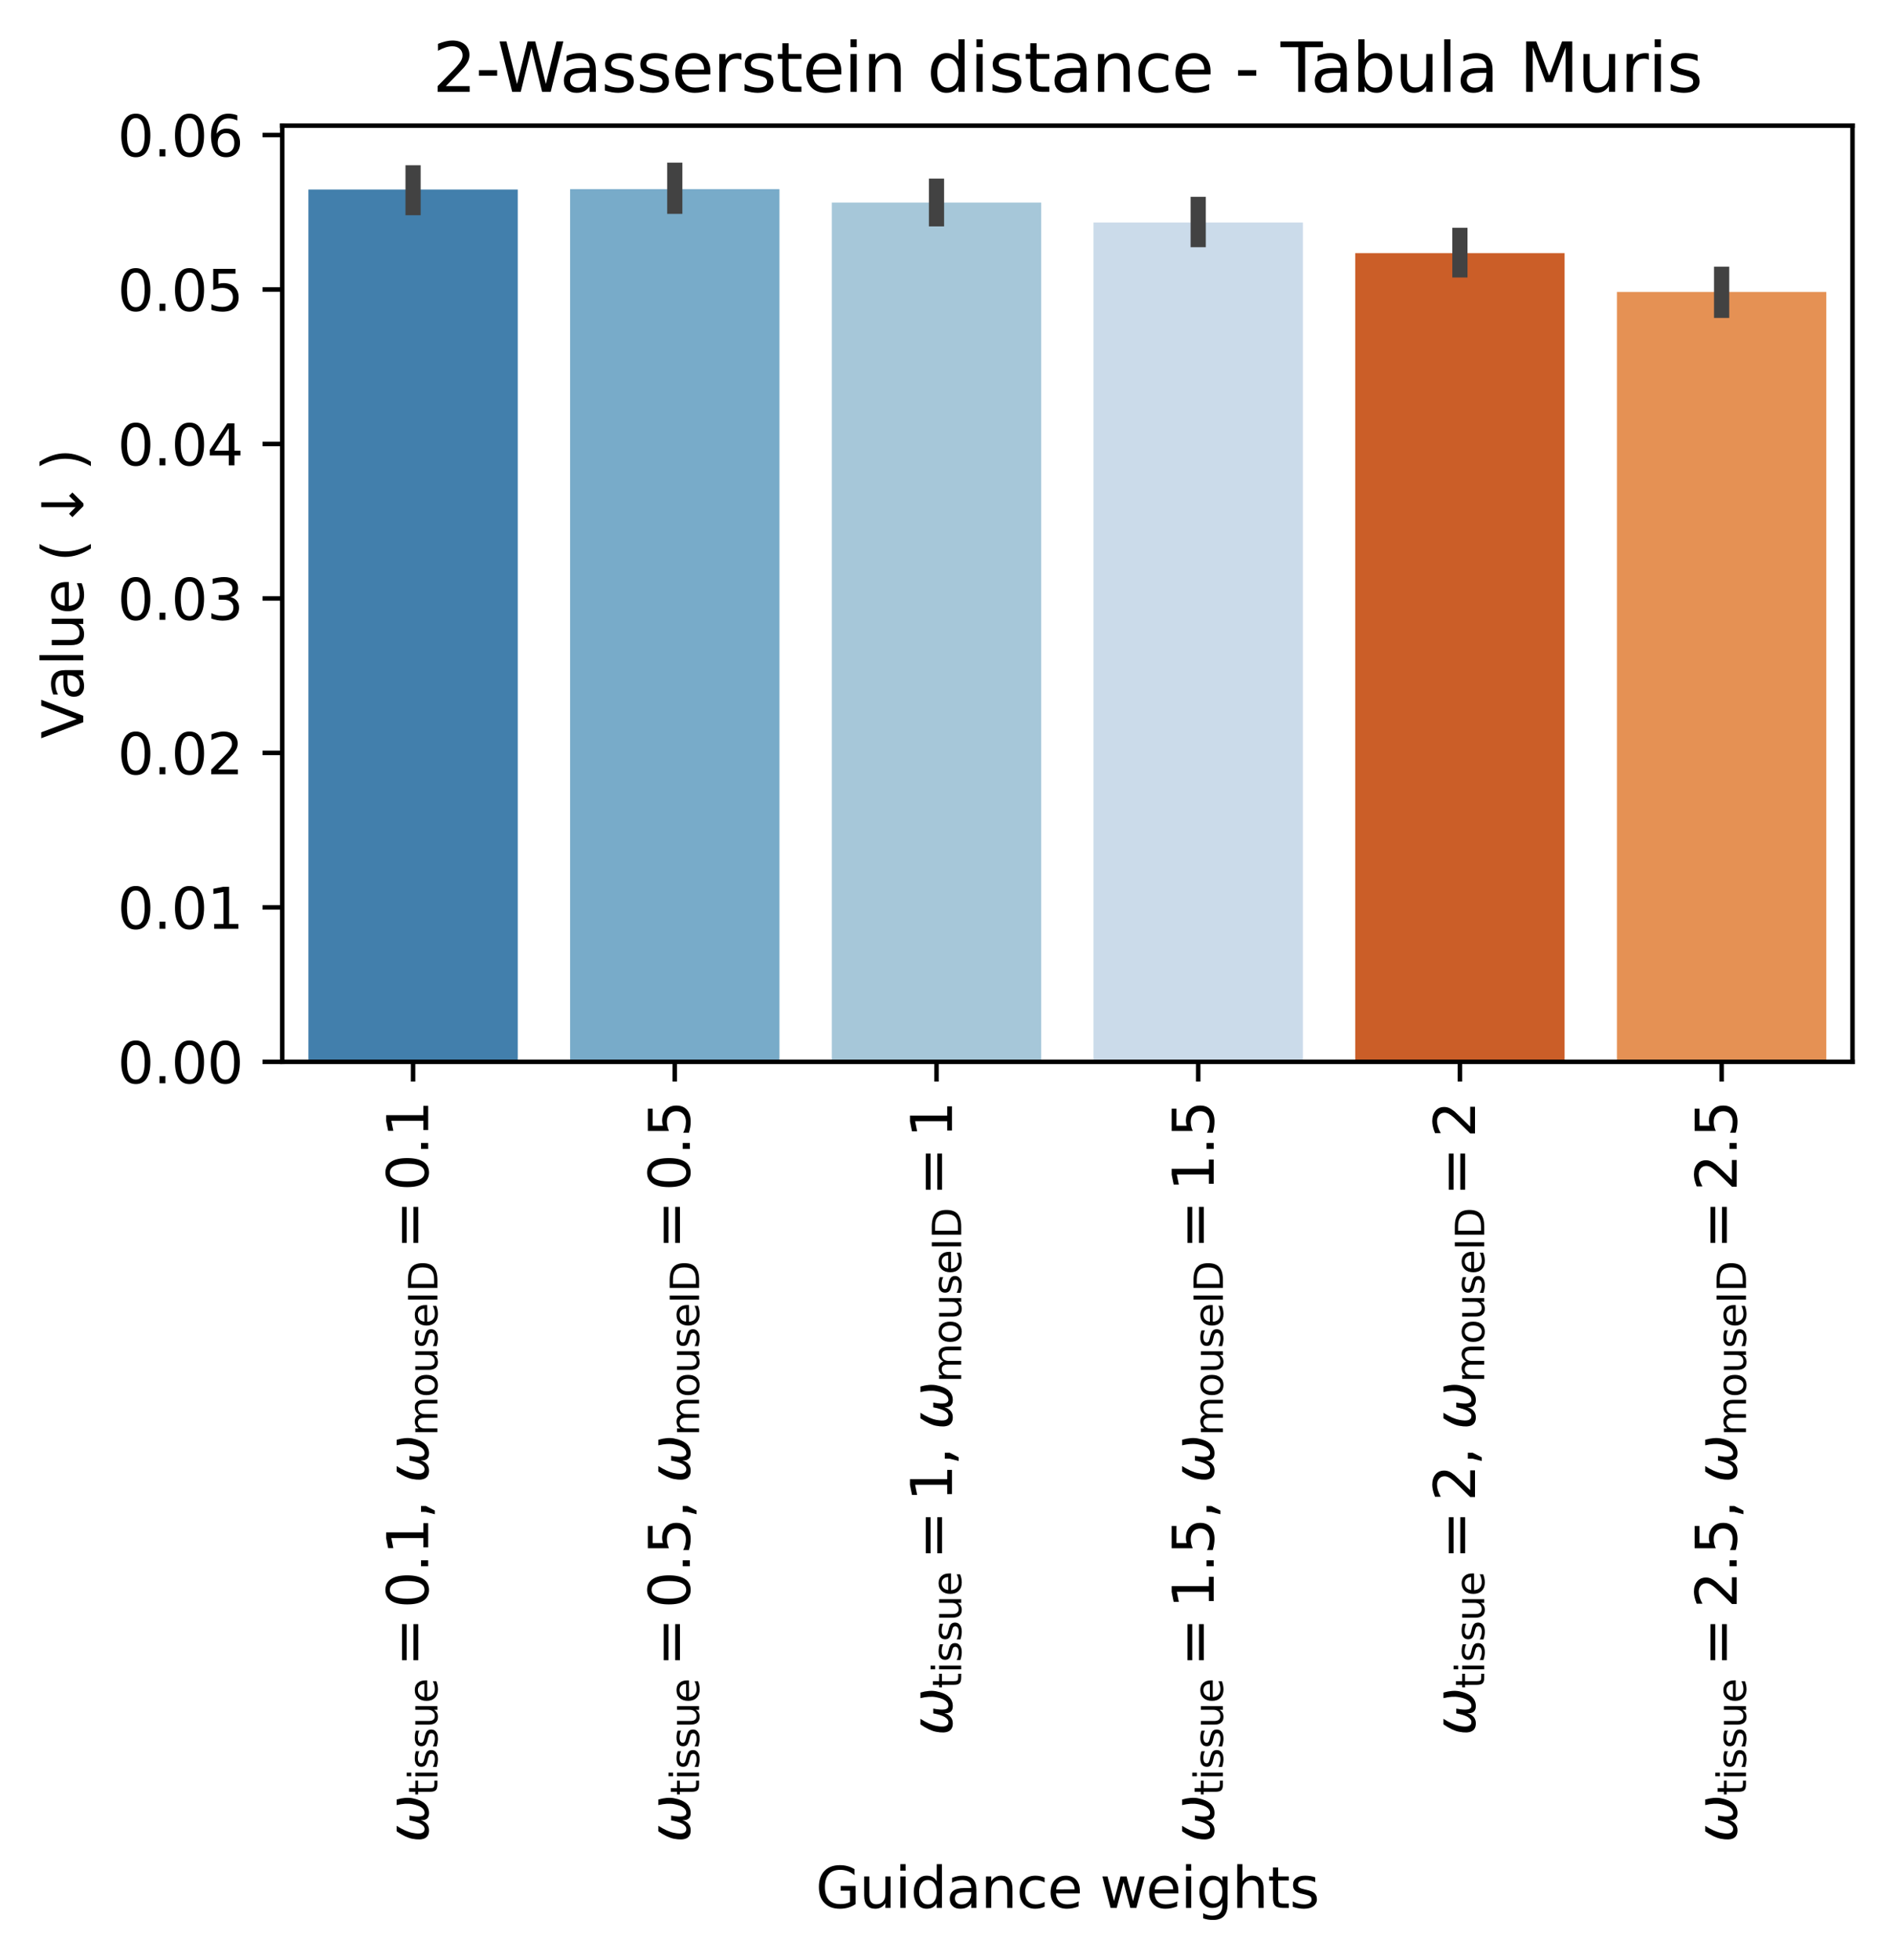 <?xml version="1.0" encoding="utf-8" standalone="no"?>
<!DOCTYPE svg PUBLIC "-//W3C//DTD SVG 1.1//EN"
  "http://www.w3.org/Graphics/SVG/1.1/DTD/svg11.dtd">
<svg xmlns:xlink="http://www.w3.org/1999/xlink" width="336.344pt" height="348.216pt" viewBox="0 0 336.344 348.216" xmlns="http://www.w3.org/2000/svg" version="1.1">
 <defs>
  <style type="text/css">*{stroke-linejoin: round; stroke-linecap: butt}</style>
 </defs>
 <g id="figure_1">
  <g id="patch_1">
   <path d="M 0 348.216 
L 336.344 348.216 
L 336.344 0 
L 0 0 
z
" style="fill: #ffffff"/>
  </g>
  <g id="axes_1">
   <g id="patch_2">
    <path d="M 50.144 188.638 
L 329.144 188.638 
L 329.144 22.318 
L 50.144 22.318 
z
" style="fill: #ffffff"/>
   </g>
   <g id="patch_3">
    <path d="M 54.794 188.638 
L 91.994 188.638 
L 91.994 33.67 
L 54.794 33.67 
z
" clip-path="url(#p5ad713e933)" style="fill: #427fac"/>
   </g>
   <g id="patch_4">
    <path d="M 101.294 188.638 
L 138.494 188.638 
L 138.494 33.603 
L 101.294 33.603 
z
" clip-path="url(#p5ad713e933)" style="fill: #78abc9"/>
   </g>
   <g id="patch_5">
    <path d="M 147.794 188.638 
L 184.994 188.638 
L 184.994 35.98 
L 147.794 35.98 
z
" clip-path="url(#p5ad713e933)" style="fill: #a6c7d9"/>
   </g>
   <g id="patch_6">
    <path d="M 194.294 188.638 
L 231.494 188.638 
L 231.494 39.53 
L 194.294 39.53 
z
" clip-path="url(#p5ad713e933)" style="fill: #cbdbea"/>
   </g>
   <g id="patch_7">
    <path d="M 240.794 188.638 
L 277.994 188.638 
L 277.994 44.975 
L 240.794 44.975 
z
" clip-path="url(#p5ad713e933)" style="fill: #cb5e28"/>
   </g>
   <g id="patch_8">
    <path d="M 287.294 188.638 
L 324.494 188.638 
L 324.494 51.86 
L 287.294 51.86 
z
" clip-path="url(#p5ad713e933)" style="fill: #e59154"/>
   </g>
   <g id="matplotlib.axis_1">
    <g id="xtick_1">
     <g id="line2d_1">
      <defs>
       <path id="m520c9f7193" d="M 0 0 
L 0 3.5 
" style="stroke: #000000; stroke-width: 0.8"/>
      </defs>
      <g>
       <use xlink:href="#m520c9f7193" x="73.394" y="188.638" style="stroke: #000000; stroke-width: 0.8"/>
      </g>
     </g>
     <g id="text_1">
      <!-- $\omega_{\mathrm{tissue}}=$0.1, $\omega_{\mathrm{mouse ID}}=$0.1 -->
      <g transform="translate(76.153 327.338) rotate(-90) scale(0.1 -0.1)">
       <defs>
        <path id="DejaVuSans-Oblique-3c9" d="M 1369 -91 
Q 72 -91 434 1766 
Q 575 2500 1256 3500 
L 1875 3500 
Q 1231 2500 1088 1750 
Q 819 397 1519 397 
Q 2166 397 2478 2078 
L 3009 2078 
Q 2669 388 3316 397 
Q 4013 403 4275 1750 
Q 4419 2500 4169 3500 
L 4788 3500 
Q 5075 2500 4934 1766 
Q 4578 -94 3278 -91 
Q 2428 -88 2503 844 
Q 2194 -91 1369 -91 
z
" transform="scale(0.016)"/>
        <path id="DejaVuSans-74" d="M 1172 4494 
L 1172 3500 
L 2356 3500 
L 2356 3053 
L 1172 3053 
L 1172 1153 
Q 1172 725 1289 603 
Q 1406 481 1766 481 
L 2356 481 
L 2356 0 
L 1766 0 
Q 1100 0 847 248 
Q 594 497 594 1153 
L 594 3053 
L 172 3053 
L 172 3500 
L 594 3500 
L 594 4494 
L 1172 4494 
z
" transform="scale(0.016)"/>
        <path id="DejaVuSans-69" d="M 603 3500 
L 1178 3500 
L 1178 0 
L 603 0 
L 603 3500 
z
M 603 4863 
L 1178 4863 
L 1178 4134 
L 603 4134 
L 603 4863 
z
" transform="scale(0.016)"/>
        <path id="DejaVuSans-73" d="M 2834 3397 
L 2834 2853 
Q 2591 2978 2328 3040 
Q 2066 3103 1784 3103 
Q 1356 3103 1142 2972 
Q 928 2841 928 2578 
Q 928 2378 1081 2264 
Q 1234 2150 1697 2047 
L 1894 2003 
Q 2506 1872 2764 1633 
Q 3022 1394 3022 966 
Q 3022 478 2636 193 
Q 2250 -91 1575 -91 
Q 1294 -91 989 -36 
Q 684 19 347 128 
L 347 722 
Q 666 556 975 473 
Q 1284 391 1588 391 
Q 1994 391 2212 530 
Q 2431 669 2431 922 
Q 2431 1156 2273 1281 
Q 2116 1406 1581 1522 
L 1381 1569 
Q 847 1681 609 1914 
Q 372 2147 372 2553 
Q 372 3047 722 3315 
Q 1072 3584 1716 3584 
Q 2034 3584 2315 3537 
Q 2597 3491 2834 3397 
z
" transform="scale(0.016)"/>
        <path id="DejaVuSans-75" d="M 544 1381 
L 544 3500 
L 1119 3500 
L 1119 1403 
Q 1119 906 1312 657 
Q 1506 409 1894 409 
Q 2359 409 2629 706 
Q 2900 1003 2900 1516 
L 2900 3500 
L 3475 3500 
L 3475 0 
L 2900 0 
L 2900 538 
Q 2691 219 2414 64 
Q 2138 -91 1772 -91 
Q 1169 -91 856 284 
Q 544 659 544 1381 
z
M 1991 3584 
L 1991 3584 
z
" transform="scale(0.016)"/>
        <path id="DejaVuSans-65" d="M 3597 1894 
L 3597 1613 
L 953 1613 
Q 991 1019 1311 708 
Q 1631 397 2203 397 
Q 2534 397 2845 478 
Q 3156 559 3463 722 
L 3463 178 
Q 3153 47 2828 -22 
Q 2503 -91 2169 -91 
Q 1331 -91 842 396 
Q 353 884 353 1716 
Q 353 2575 817 3079 
Q 1281 3584 2069 3584 
Q 2775 3584 3186 3129 
Q 3597 2675 3597 1894 
z
M 3022 2063 
Q 3016 2534 2758 2815 
Q 2500 3097 2075 3097 
Q 1594 3097 1305 2825 
Q 1016 2553 972 2059 
L 3022 2063 
z
" transform="scale(0.016)"/>
        <path id="DejaVuSans-3d" d="M 678 2906 
L 4684 2906 
L 4684 2381 
L 678 2381 
L 678 2906 
z
M 678 1631 
L 4684 1631 
L 4684 1100 
L 678 1100 
L 678 1631 
z
" transform="scale(0.016)"/>
        <path id="DejaVuSans-30" d="M 2034 4250 
Q 1547 4250 1301 3770 
Q 1056 3291 1056 2328 
Q 1056 1369 1301 889 
Q 1547 409 2034 409 
Q 2525 409 2770 889 
Q 3016 1369 3016 2328 
Q 3016 3291 2770 3770 
Q 2525 4250 2034 4250 
z
M 2034 4750 
Q 2819 4750 3233 4129 
Q 3647 3509 3647 2328 
Q 3647 1150 3233 529 
Q 2819 -91 2034 -91 
Q 1250 -91 836 529 
Q 422 1150 422 2328 
Q 422 3509 836 4129 
Q 1250 4750 2034 4750 
z
" transform="scale(0.016)"/>
        <path id="DejaVuSans-2e" d="M 684 794 
L 1344 794 
L 1344 0 
L 684 0 
L 684 794 
z
" transform="scale(0.016)"/>
        <path id="DejaVuSans-31" d="M 794 531 
L 1825 531 
L 1825 4091 
L 703 3866 
L 703 4441 
L 1819 4666 
L 2450 4666 
L 2450 531 
L 3481 531 
L 3481 0 
L 794 0 
L 794 531 
z
" transform="scale(0.016)"/>
        <path id="DejaVuSans-2c" d="M 750 794 
L 1409 794 
L 1409 256 
L 897 -744 
L 494 -744 
L 750 256 
L 750 794 
z
" transform="scale(0.016)"/>
        <path id="DejaVuSans-20" transform="scale(0.016)"/>
        <path id="DejaVuSans-6d" d="M 3328 2828 
Q 3544 3216 3844 3400 
Q 4144 3584 4550 3584 
Q 5097 3584 5394 3201 
Q 5691 2819 5691 2113 
L 5691 0 
L 5113 0 
L 5113 2094 
Q 5113 2597 4934 2840 
Q 4756 3084 4391 3084 
Q 3944 3084 3684 2787 
Q 3425 2491 3425 1978 
L 3425 0 
L 2847 0 
L 2847 2094 
Q 2847 2600 2669 2842 
Q 2491 3084 2119 3084 
Q 1678 3084 1418 2786 
Q 1159 2488 1159 1978 
L 1159 0 
L 581 0 
L 581 3500 
L 1159 3500 
L 1159 2956 
Q 1356 3278 1631 3431 
Q 1906 3584 2284 3584 
Q 2666 3584 2933 3390 
Q 3200 3197 3328 2828 
z
" transform="scale(0.016)"/>
        <path id="DejaVuSans-6f" d="M 1959 3097 
Q 1497 3097 1228 2736 
Q 959 2375 959 1747 
Q 959 1119 1226 758 
Q 1494 397 1959 397 
Q 2419 397 2687 759 
Q 2956 1122 2956 1747 
Q 2956 2369 2687 2733 
Q 2419 3097 1959 3097 
z
M 1959 3584 
Q 2709 3584 3137 3096 
Q 3566 2609 3566 1747 
Q 3566 888 3137 398 
Q 2709 -91 1959 -91 
Q 1206 -91 779 398 
Q 353 888 353 1747 
Q 353 2609 779 3096 
Q 1206 3584 1959 3584 
z
" transform="scale(0.016)"/>
        <path id="DejaVuSans-49" d="M 628 4666 
L 1259 4666 
L 1259 0 
L 628 0 
L 628 4666 
z
" transform="scale(0.016)"/>
        <path id="DejaVuSans-44" d="M 1259 4147 
L 1259 519 
L 2022 519 
Q 2988 519 3436 956 
Q 3884 1394 3884 2338 
Q 3884 3275 3436 3711 
Q 2988 4147 2022 4147 
L 1259 4147 
z
M 628 4666 
L 1925 4666 
Q 3281 4666 3915 4102 
Q 4550 3538 4550 2338 
Q 4550 1131 3912 565 
Q 3275 0 1925 0 
L 628 0 
L 628 4666 
z
" transform="scale(0.016)"/>
       </defs>
       <use xlink:href="#DejaVuSans-Oblique-3c9" transform="translate(0 0.781)"/>
       <use xlink:href="#DejaVuSans-74" transform="translate(83.74 -15.625) scale(0.7)"/>
       <use xlink:href="#DejaVuSans-69" transform="translate(111.187 -15.625) scale(0.7)"/>
       <use xlink:href="#DejaVuSans-73" transform="translate(130.635 -15.625) scale(0.7)"/>
       <use xlink:href="#DejaVuSans-73" transform="translate(167.104 -15.625) scale(0.7)"/>
       <use xlink:href="#DejaVuSans-75" transform="translate(203.574 -15.625) scale(0.7)"/>
       <use xlink:href="#DejaVuSans-65" transform="translate(247.939 -15.625) scale(0.7)"/>
       <use xlink:href="#DejaVuSans-3d" transform="translate(313.223 0.781)"/>
       <use xlink:href="#DejaVuSans-30" transform="translate(416.494 0.781)"/>
       <use xlink:href="#DejaVuSans-2e" transform="translate(480.117 0.781)"/>
       <use xlink:href="#DejaVuSans-31" transform="translate(511.904 0.781)"/>
       <use xlink:href="#DejaVuSans-2c" transform="translate(575.527 0.781)"/>
       <use xlink:href="#DejaVuSans-20" transform="translate(607.314 0.781)"/>
       <use xlink:href="#DejaVuSans-Oblique-3c9" transform="translate(639.102 0.781)"/>
       <use xlink:href="#DejaVuSans-6d" transform="translate(722.842 -15.625) scale(0.7)"/>
       <use xlink:href="#DejaVuSans-6f" transform="translate(791.03 -15.625) scale(0.7)"/>
       <use xlink:href="#DejaVuSans-75" transform="translate(833.857 -15.625) scale(0.7)"/>
       <use xlink:href="#DejaVuSans-73" transform="translate(878.223 -15.625) scale(0.7)"/>
       <use xlink:href="#DejaVuSans-65" transform="translate(914.692 -15.625) scale(0.7)"/>
       <use xlink:href="#DejaVuSans-49" transform="translate(957.759 -15.625) scale(0.7)"/>
       <use xlink:href="#DejaVuSans-44" transform="translate(978.403 -15.625) scale(0.7)"/>
       <use xlink:href="#DejaVuSans-3d" transform="translate(1054.521 0.781)"/>
       <use xlink:href="#DejaVuSans-30" transform="translate(1157.793 0.781)"/>
       <use xlink:href="#DejaVuSans-2e" transform="translate(1221.416 0.781)"/>
       <use xlink:href="#DejaVuSans-31" transform="translate(1253.203 0.781)"/>
      </g>
     </g>
    </g>
    <g id="xtick_2">
     <g id="line2d_2">
      <g>
       <use xlink:href="#m520c9f7193" x="119.894" y="188.638" style="stroke: #000000; stroke-width: 0.8"/>
      </g>
     </g>
     <g id="text_2">
      <!-- $\omega_{\mathrm{tissue}}=$0.5, $\omega_{\mathrm{mouse ID}}=$0.5 -->
      <g transform="translate(122.653 327.338) rotate(-90) scale(0.1 -0.1)">
       <defs>
        <path id="DejaVuSans-35" d="M 691 4666 
L 3169 4666 
L 3169 4134 
L 1269 4134 
L 1269 2991 
Q 1406 3038 1543 3061 
Q 1681 3084 1819 3084 
Q 2600 3084 3056 2656 
Q 3513 2228 3513 1497 
Q 3513 744 3044 326 
Q 2575 -91 1722 -91 
Q 1428 -91 1123 -41 
Q 819 9 494 109 
L 494 744 
Q 775 591 1075 516 
Q 1375 441 1709 441 
Q 2250 441 2565 725 
Q 2881 1009 2881 1497 
Q 2881 1984 2565 2268 
Q 2250 2553 1709 2553 
Q 1456 2553 1204 2497 
Q 953 2441 691 2322 
L 691 4666 
z
" transform="scale(0.016)"/>
       </defs>
       <use xlink:href="#DejaVuSans-Oblique-3c9" transform="translate(0 0.781)"/>
       <use xlink:href="#DejaVuSans-74" transform="translate(83.74 -15.625) scale(0.7)"/>
       <use xlink:href="#DejaVuSans-69" transform="translate(111.187 -15.625) scale(0.7)"/>
       <use xlink:href="#DejaVuSans-73" transform="translate(130.635 -15.625) scale(0.7)"/>
       <use xlink:href="#DejaVuSans-73" transform="translate(167.104 -15.625) scale(0.7)"/>
       <use xlink:href="#DejaVuSans-75" transform="translate(203.574 -15.625) scale(0.7)"/>
       <use xlink:href="#DejaVuSans-65" transform="translate(247.939 -15.625) scale(0.7)"/>
       <use xlink:href="#DejaVuSans-3d" transform="translate(313.223 0.781)"/>
       <use xlink:href="#DejaVuSans-30" transform="translate(416.494 0.781)"/>
       <use xlink:href="#DejaVuSans-2e" transform="translate(480.117 0.781)"/>
       <use xlink:href="#DejaVuSans-35" transform="translate(511.904 0.781)"/>
       <use xlink:href="#DejaVuSans-2c" transform="translate(575.527 0.781)"/>
       <use xlink:href="#DejaVuSans-20" transform="translate(607.314 0.781)"/>
       <use xlink:href="#DejaVuSans-Oblique-3c9" transform="translate(639.102 0.781)"/>
       <use xlink:href="#DejaVuSans-6d" transform="translate(722.842 -15.625) scale(0.7)"/>
       <use xlink:href="#DejaVuSans-6f" transform="translate(791.03 -15.625) scale(0.7)"/>
       <use xlink:href="#DejaVuSans-75" transform="translate(833.857 -15.625) scale(0.7)"/>
       <use xlink:href="#DejaVuSans-73" transform="translate(878.223 -15.625) scale(0.7)"/>
       <use xlink:href="#DejaVuSans-65" transform="translate(914.692 -15.625) scale(0.7)"/>
       <use xlink:href="#DejaVuSans-49" transform="translate(957.759 -15.625) scale(0.7)"/>
       <use xlink:href="#DejaVuSans-44" transform="translate(978.403 -15.625) scale(0.7)"/>
       <use xlink:href="#DejaVuSans-3d" transform="translate(1054.521 0.781)"/>
       <use xlink:href="#DejaVuSans-30" transform="translate(1157.793 0.781)"/>
       <use xlink:href="#DejaVuSans-2e" transform="translate(1221.416 0.781)"/>
       <use xlink:href="#DejaVuSans-35" transform="translate(1253.203 0.781)"/>
      </g>
     </g>
    </g>
    <g id="xtick_3">
     <g id="line2d_3">
      <g>
       <use xlink:href="#m520c9f7193" x="166.394" y="188.638" style="stroke: #000000; stroke-width: 0.8"/>
      </g>
     </g>
     <g id="text_3">
      <!-- $\omega_{\mathrm{tissue}}=$1, $\omega_{\mathrm{mouse ID}}=$1 -->
      <g transform="translate(169.153 308.338) rotate(-90) scale(0.1 -0.1)">
       <use xlink:href="#DejaVuSans-Oblique-3c9" transform="translate(0 0.094)"/>
       <use xlink:href="#DejaVuSans-74" transform="translate(83.74 -16.312) scale(0.7)"/>
       <use xlink:href="#DejaVuSans-69" transform="translate(111.187 -16.312) scale(0.7)"/>
       <use xlink:href="#DejaVuSans-73" transform="translate(130.635 -16.312) scale(0.7)"/>
       <use xlink:href="#DejaVuSans-73" transform="translate(167.104 -16.312) scale(0.7)"/>
       <use xlink:href="#DejaVuSans-75" transform="translate(203.574 -16.312) scale(0.7)"/>
       <use xlink:href="#DejaVuSans-65" transform="translate(247.939 -16.312) scale(0.7)"/>
       <use xlink:href="#DejaVuSans-3d" transform="translate(313.223 0.094)"/>
       <use xlink:href="#DejaVuSans-31" transform="translate(416.494 0.094)"/>
       <use xlink:href="#DejaVuSans-2c" transform="translate(480.117 0.094)"/>
       <use xlink:href="#DejaVuSans-20" transform="translate(511.904 0.094)"/>
       <use xlink:href="#DejaVuSans-Oblique-3c9" transform="translate(543.691 0.094)"/>
       <use xlink:href="#DejaVuSans-6d" transform="translate(627.432 -16.312) scale(0.7)"/>
       <use xlink:href="#DejaVuSans-6f" transform="translate(695.62 -16.312) scale(0.7)"/>
       <use xlink:href="#DejaVuSans-75" transform="translate(738.447 -16.312) scale(0.7)"/>
       <use xlink:href="#DejaVuSans-73" transform="translate(782.812 -16.312) scale(0.7)"/>
       <use xlink:href="#DejaVuSans-65" transform="translate(819.282 -16.312) scale(0.7)"/>
       <use xlink:href="#DejaVuSans-49" transform="translate(862.349 -16.312) scale(0.7)"/>
       <use xlink:href="#DejaVuSans-44" transform="translate(882.993 -16.312) scale(0.7)"/>
       <use xlink:href="#DejaVuSans-3d" transform="translate(959.111 0.094)"/>
       <use xlink:href="#DejaVuSans-31" transform="translate(1062.383 0.094)"/>
      </g>
     </g>
    </g>
    <g id="xtick_4">
     <g id="line2d_4">
      <g>
       <use xlink:href="#m520c9f7193" x="212.894" y="188.638" style="stroke: #000000; stroke-width: 0.8"/>
      </g>
     </g>
     <g id="text_4">
      <!-- $\omega_{\mathrm{tissue}}=$1.5, $\omega_{\mathrm{mouse ID}}=$1.5 -->
      <g transform="translate(215.653 327.338) rotate(-90) scale(0.1 -0.1)">
       <use xlink:href="#DejaVuSans-Oblique-3c9" transform="translate(0 0.094)"/>
       <use xlink:href="#DejaVuSans-74" transform="translate(83.74 -16.312) scale(0.7)"/>
       <use xlink:href="#DejaVuSans-69" transform="translate(111.187 -16.312) scale(0.7)"/>
       <use xlink:href="#DejaVuSans-73" transform="translate(130.635 -16.312) scale(0.7)"/>
       <use xlink:href="#DejaVuSans-73" transform="translate(167.104 -16.312) scale(0.7)"/>
       <use xlink:href="#DejaVuSans-75" transform="translate(203.574 -16.312) scale(0.7)"/>
       <use xlink:href="#DejaVuSans-65" transform="translate(247.939 -16.312) scale(0.7)"/>
       <use xlink:href="#DejaVuSans-3d" transform="translate(313.223 0.094)"/>
       <use xlink:href="#DejaVuSans-31" transform="translate(416.494 0.094)"/>
       <use xlink:href="#DejaVuSans-2e" transform="translate(480.117 0.094)"/>
       <use xlink:href="#DejaVuSans-35" transform="translate(511.904 0.094)"/>
       <use xlink:href="#DejaVuSans-2c" transform="translate(575.527 0.094)"/>
       <use xlink:href="#DejaVuSans-20" transform="translate(607.314 0.094)"/>
       <use xlink:href="#DejaVuSans-Oblique-3c9" transform="translate(639.102 0.094)"/>
       <use xlink:href="#DejaVuSans-6d" transform="translate(722.842 -16.312) scale(0.7)"/>
       <use xlink:href="#DejaVuSans-6f" transform="translate(791.03 -16.312) scale(0.7)"/>
       <use xlink:href="#DejaVuSans-75" transform="translate(833.857 -16.312) scale(0.7)"/>
       <use xlink:href="#DejaVuSans-73" transform="translate(878.223 -16.312) scale(0.7)"/>
       <use xlink:href="#DejaVuSans-65" transform="translate(914.692 -16.312) scale(0.7)"/>
       <use xlink:href="#DejaVuSans-49" transform="translate(957.759 -16.312) scale(0.7)"/>
       <use xlink:href="#DejaVuSans-44" transform="translate(978.403 -16.312) scale(0.7)"/>
       <use xlink:href="#DejaVuSans-3d" transform="translate(1054.521 0.094)"/>
       <use xlink:href="#DejaVuSans-31" transform="translate(1157.793 0.094)"/>
       <use xlink:href="#DejaVuSans-2e" transform="translate(1221.416 0.094)"/>
       <use xlink:href="#DejaVuSans-35" transform="translate(1253.203 0.094)"/>
      </g>
     </g>
    </g>
    <g id="xtick_5">
     <g id="line2d_5">
      <g>
       <use xlink:href="#m520c9f7193" x="259.394" y="188.638" style="stroke: #000000; stroke-width: 0.8"/>
      </g>
     </g>
     <g id="text_5">
      <!-- $\omega_{\mathrm{tissue}}=$2, $\omega_{\mathrm{mouse ID}}=$2 -->
      <g transform="translate(262.153 308.338) rotate(-90) scale(0.1 -0.1)">
       <defs>
        <path id="DejaVuSans-32" d="M 1228 531 
L 3431 531 
L 3431 0 
L 469 0 
L 469 531 
Q 828 903 1448 1529 
Q 2069 2156 2228 2338 
Q 2531 2678 2651 2914 
Q 2772 3150 2772 3378 
Q 2772 3750 2511 3984 
Q 2250 4219 1831 4219 
Q 1534 4219 1204 4116 
Q 875 4013 500 3803 
L 500 4441 
Q 881 4594 1212 4672 
Q 1544 4750 1819 4750 
Q 2544 4750 2975 4387 
Q 3406 4025 3406 3419 
Q 3406 3131 3298 2873 
Q 3191 2616 2906 2266 
Q 2828 2175 2409 1742 
Q 1991 1309 1228 531 
z
" transform="scale(0.016)"/>
       </defs>
       <use xlink:href="#DejaVuSans-Oblique-3c9" transform="translate(0 0.781)"/>
       <use xlink:href="#DejaVuSans-74" transform="translate(83.74 -15.625) scale(0.7)"/>
       <use xlink:href="#DejaVuSans-69" transform="translate(111.187 -15.625) scale(0.7)"/>
       <use xlink:href="#DejaVuSans-73" transform="translate(130.635 -15.625) scale(0.7)"/>
       <use xlink:href="#DejaVuSans-73" transform="translate(167.104 -15.625) scale(0.7)"/>
       <use xlink:href="#DejaVuSans-75" transform="translate(203.574 -15.625) scale(0.7)"/>
       <use xlink:href="#DejaVuSans-65" transform="translate(247.939 -15.625) scale(0.7)"/>
       <use xlink:href="#DejaVuSans-3d" transform="translate(313.223 0.781)"/>
       <use xlink:href="#DejaVuSans-32" transform="translate(416.494 0.781)"/>
       <use xlink:href="#DejaVuSans-2c" transform="translate(480.117 0.781)"/>
       <use xlink:href="#DejaVuSans-20" transform="translate(511.904 0.781)"/>
       <use xlink:href="#DejaVuSans-Oblique-3c9" transform="translate(543.691 0.781)"/>
       <use xlink:href="#DejaVuSans-6d" transform="translate(627.432 -15.625) scale(0.7)"/>
       <use xlink:href="#DejaVuSans-6f" transform="translate(695.62 -15.625) scale(0.7)"/>
       <use xlink:href="#DejaVuSans-75" transform="translate(738.447 -15.625) scale(0.7)"/>
       <use xlink:href="#DejaVuSans-73" transform="translate(782.812 -15.625) scale(0.7)"/>
       <use xlink:href="#DejaVuSans-65" transform="translate(819.282 -15.625) scale(0.7)"/>
       <use xlink:href="#DejaVuSans-49" transform="translate(862.349 -15.625) scale(0.7)"/>
       <use xlink:href="#DejaVuSans-44" transform="translate(882.993 -15.625) scale(0.7)"/>
       <use xlink:href="#DejaVuSans-3d" transform="translate(959.111 0.781)"/>
       <use xlink:href="#DejaVuSans-32" transform="translate(1062.383 0.781)"/>
      </g>
     </g>
    </g>
    <g id="xtick_6">
     <g id="line2d_6">
      <g>
       <use xlink:href="#m520c9f7193" x="305.894" y="188.638" style="stroke: #000000; stroke-width: 0.8"/>
      </g>
     </g>
     <g id="text_6">
      <!-- $\omega_{\mathrm{tissue}}=$2.5, $\omega_{\mathrm{mouse ID}}=$2.5 -->
      <g transform="translate(308.653 327.338) rotate(-90) scale(0.1 -0.1)">
       <use xlink:href="#DejaVuSans-Oblique-3c9" transform="translate(0 0.781)"/>
       <use xlink:href="#DejaVuSans-74" transform="translate(83.74 -15.625) scale(0.7)"/>
       <use xlink:href="#DejaVuSans-69" transform="translate(111.187 -15.625) scale(0.7)"/>
       <use xlink:href="#DejaVuSans-73" transform="translate(130.635 -15.625) scale(0.7)"/>
       <use xlink:href="#DejaVuSans-73" transform="translate(167.104 -15.625) scale(0.7)"/>
       <use xlink:href="#DejaVuSans-75" transform="translate(203.574 -15.625) scale(0.7)"/>
       <use xlink:href="#DejaVuSans-65" transform="translate(247.939 -15.625) scale(0.7)"/>
       <use xlink:href="#DejaVuSans-3d" transform="translate(313.223 0.781)"/>
       <use xlink:href="#DejaVuSans-32" transform="translate(416.494 0.781)"/>
       <use xlink:href="#DejaVuSans-2e" transform="translate(480.117 0.781)"/>
       <use xlink:href="#DejaVuSans-35" transform="translate(511.904 0.781)"/>
       <use xlink:href="#DejaVuSans-2c" transform="translate(575.527 0.781)"/>
       <use xlink:href="#DejaVuSans-20" transform="translate(607.314 0.781)"/>
       <use xlink:href="#DejaVuSans-Oblique-3c9" transform="translate(639.102 0.781)"/>
       <use xlink:href="#DejaVuSans-6d" transform="translate(722.842 -15.625) scale(0.7)"/>
       <use xlink:href="#DejaVuSans-6f" transform="translate(791.03 -15.625) scale(0.7)"/>
       <use xlink:href="#DejaVuSans-75" transform="translate(833.857 -15.625) scale(0.7)"/>
       <use xlink:href="#DejaVuSans-73" transform="translate(878.223 -15.625) scale(0.7)"/>
       <use xlink:href="#DejaVuSans-65" transform="translate(914.692 -15.625) scale(0.7)"/>
       <use xlink:href="#DejaVuSans-49" transform="translate(957.759 -15.625) scale(0.7)"/>
       <use xlink:href="#DejaVuSans-44" transform="translate(978.403 -15.625) scale(0.7)"/>
       <use xlink:href="#DejaVuSans-3d" transform="translate(1054.521 0.781)"/>
       <use xlink:href="#DejaVuSans-32" transform="translate(1157.793 0.781)"/>
       <use xlink:href="#DejaVuSans-2e" transform="translate(1221.416 0.781)"/>
       <use xlink:href="#DejaVuSans-35" transform="translate(1253.203 0.781)"/>
      </g>
     </g>
    </g>
    <g id="text_7">
     <!-- Guidance weights -->
     <g transform="translate(144.927 338.937) scale(0.1 -0.1)">
      <defs>
       <path id="DejaVuSans-47" d="M 3809 666 
L 3809 1919 
L 2778 1919 
L 2778 2438 
L 4434 2438 
L 4434 434 
Q 4069 175 3628 42 
Q 3188 -91 2688 -91 
Q 1594 -91 976 548 
Q 359 1188 359 2328 
Q 359 3472 976 4111 
Q 1594 4750 2688 4750 
Q 3144 4750 3555 4637 
Q 3966 4525 4313 4306 
L 4313 3634 
Q 3963 3931 3569 4081 
Q 3175 4231 2741 4231 
Q 1884 4231 1454 3753 
Q 1025 3275 1025 2328 
Q 1025 1384 1454 906 
Q 1884 428 2741 428 
Q 3075 428 3337 486 
Q 3600 544 3809 666 
z
" transform="scale(0.016)"/>
       <path id="DejaVuSans-64" d="M 2906 2969 
L 2906 4863 
L 3481 4863 
L 3481 0 
L 2906 0 
L 2906 525 
Q 2725 213 2448 61 
Q 2172 -91 1784 -91 
Q 1150 -91 751 415 
Q 353 922 353 1747 
Q 353 2572 751 3078 
Q 1150 3584 1784 3584 
Q 2172 3584 2448 3432 
Q 2725 3281 2906 2969 
z
M 947 1747 
Q 947 1113 1208 752 
Q 1469 391 1925 391 
Q 2381 391 2643 752 
Q 2906 1113 2906 1747 
Q 2906 2381 2643 2742 
Q 2381 3103 1925 3103 
Q 1469 3103 1208 2742 
Q 947 2381 947 1747 
z
" transform="scale(0.016)"/>
       <path id="DejaVuSans-61" d="M 2194 1759 
Q 1497 1759 1228 1600 
Q 959 1441 959 1056 
Q 959 750 1161 570 
Q 1363 391 1709 391 
Q 2188 391 2477 730 
Q 2766 1069 2766 1631 
L 2766 1759 
L 2194 1759 
z
M 3341 1997 
L 3341 0 
L 2766 0 
L 2766 531 
Q 2569 213 2275 61 
Q 1981 -91 1556 -91 
Q 1019 -91 701 211 
Q 384 513 384 1019 
Q 384 1609 779 1909 
Q 1175 2209 1959 2209 
L 2766 2209 
L 2766 2266 
Q 2766 2663 2505 2880 
Q 2244 3097 1772 3097 
Q 1472 3097 1187 3025 
Q 903 2953 641 2809 
L 641 3341 
Q 956 3463 1253 3523 
Q 1550 3584 1831 3584 
Q 2591 3584 2966 3190 
Q 3341 2797 3341 1997 
z
" transform="scale(0.016)"/>
       <path id="DejaVuSans-6e" d="M 3513 2113 
L 3513 0 
L 2938 0 
L 2938 2094 
Q 2938 2591 2744 2837 
Q 2550 3084 2163 3084 
Q 1697 3084 1428 2787 
Q 1159 2491 1159 1978 
L 1159 0 
L 581 0 
L 581 3500 
L 1159 3500 
L 1159 2956 
Q 1366 3272 1645 3428 
Q 1925 3584 2291 3584 
Q 2894 3584 3203 3211 
Q 3513 2838 3513 2113 
z
" transform="scale(0.016)"/>
       <path id="DejaVuSans-63" d="M 3122 3366 
L 3122 2828 
Q 2878 2963 2633 3030 
Q 2388 3097 2138 3097 
Q 1578 3097 1268 2742 
Q 959 2388 959 1747 
Q 959 1106 1268 751 
Q 1578 397 2138 397 
Q 2388 397 2633 464 
Q 2878 531 3122 666 
L 3122 134 
Q 2881 22 2623 -34 
Q 2366 -91 2075 -91 
Q 1284 -91 818 406 
Q 353 903 353 1747 
Q 353 2603 823 3093 
Q 1294 3584 2113 3584 
Q 2378 3584 2631 3529 
Q 2884 3475 3122 3366 
z
" transform="scale(0.016)"/>
       <path id="DejaVuSans-77" d="M 269 3500 
L 844 3500 
L 1563 769 
L 2278 3500 
L 2956 3500 
L 3675 769 
L 4391 3500 
L 4966 3500 
L 4050 0 
L 3372 0 
L 2619 2869 
L 1863 0 
L 1184 0 
L 269 3500 
z
" transform="scale(0.016)"/>
       <path id="DejaVuSans-67" d="M 2906 1791 
Q 2906 2416 2648 2759 
Q 2391 3103 1925 3103 
Q 1463 3103 1205 2759 
Q 947 2416 947 1791 
Q 947 1169 1205 825 
Q 1463 481 1925 481 
Q 2391 481 2648 825 
Q 2906 1169 2906 1791 
z
M 3481 434 
Q 3481 -459 3084 -895 
Q 2688 -1331 1869 -1331 
Q 1566 -1331 1297 -1286 
Q 1028 -1241 775 -1147 
L 775 -588 
Q 1028 -725 1275 -790 
Q 1522 -856 1778 -856 
Q 2344 -856 2625 -561 
Q 2906 -266 2906 331 
L 2906 616 
Q 2728 306 2450 153 
Q 2172 0 1784 0 
Q 1141 0 747 490 
Q 353 981 353 1791 
Q 353 2603 747 3093 
Q 1141 3584 1784 3584 
Q 2172 3584 2450 3431 
Q 2728 3278 2906 2969 
L 2906 3500 
L 3481 3500 
L 3481 434 
z
" transform="scale(0.016)"/>
       <path id="DejaVuSans-68" d="M 3513 2113 
L 3513 0 
L 2938 0 
L 2938 2094 
Q 2938 2591 2744 2837 
Q 2550 3084 2163 3084 
Q 1697 3084 1428 2787 
Q 1159 2491 1159 1978 
L 1159 0 
L 581 0 
L 581 4863 
L 1159 4863 
L 1159 2956 
Q 1366 3272 1645 3428 
Q 1925 3584 2291 3584 
Q 2894 3584 3203 3211 
Q 3513 2838 3513 2113 
z
" transform="scale(0.016)"/>
      </defs>
      <use xlink:href="#DejaVuSans-47"/>
      <use xlink:href="#DejaVuSans-75" x="77.49"/>
      <use xlink:href="#DejaVuSans-69" x="140.869"/>
      <use xlink:href="#DejaVuSans-64" x="168.652"/>
      <use xlink:href="#DejaVuSans-61" x="232.129"/>
      <use xlink:href="#DejaVuSans-6e" x="293.408"/>
      <use xlink:href="#DejaVuSans-63" x="356.787"/>
      <use xlink:href="#DejaVuSans-65" x="411.768"/>
      <use xlink:href="#DejaVuSans-20" x="473.291"/>
      <use xlink:href="#DejaVuSans-77" x="505.078"/>
      <use xlink:href="#DejaVuSans-65" x="586.865"/>
      <use xlink:href="#DejaVuSans-69" x="648.389"/>
      <use xlink:href="#DejaVuSans-67" x="676.172"/>
      <use xlink:href="#DejaVuSans-68" x="739.648"/>
      <use xlink:href="#DejaVuSans-74" x="803.027"/>
      <use xlink:href="#DejaVuSans-73" x="842.236"/>
     </g>
    </g>
   </g>
   <g id="matplotlib.axis_2">
    <g id="ytick_1">
     <g id="line2d_7">
      <defs>
       <path id="m57ead73860" d="M 0 0 
L -3.5 0 
" style="stroke: #000000; stroke-width: 0.8"/>
      </defs>
      <g>
       <use xlink:href="#m57ead73860" x="50.144" y="188.638" style="stroke: #000000; stroke-width: 0.8"/>
      </g>
     </g>
     <g id="text_8">
      <!-- 0.00 -->
      <g transform="translate(20.878 192.437) scale(0.1 -0.1)">
       <use xlink:href="#DejaVuSans-30"/>
       <use xlink:href="#DejaVuSans-2e" x="63.623"/>
       <use xlink:href="#DejaVuSans-30" x="95.41"/>
       <use xlink:href="#DejaVuSans-30" x="159.033"/>
      </g>
     </g>
    </g>
    <g id="ytick_2">
     <g id="line2d_8">
      <g>
       <use xlink:href="#m57ead73860" x="50.144" y="161.196" style="stroke: #000000; stroke-width: 0.8"/>
      </g>
     </g>
     <g id="text_9">
      <!-- 0.01 -->
      <g transform="translate(20.878 164.996) scale(0.1 -0.1)">
       <use xlink:href="#DejaVuSans-30"/>
       <use xlink:href="#DejaVuSans-2e" x="63.623"/>
       <use xlink:href="#DejaVuSans-30" x="95.41"/>
       <use xlink:href="#DejaVuSans-31" x="159.033"/>
      </g>
     </g>
    </g>
    <g id="ytick_3">
     <g id="line2d_9">
      <g>
       <use xlink:href="#m57ead73860" x="50.144" y="133.754" style="stroke: #000000; stroke-width: 0.8"/>
      </g>
     </g>
     <g id="text_10">
      <!-- 0.02 -->
      <g transform="translate(20.878 137.554) scale(0.1 -0.1)">
       <use xlink:href="#DejaVuSans-30"/>
       <use xlink:href="#DejaVuSans-2e" x="63.623"/>
       <use xlink:href="#DejaVuSans-30" x="95.41"/>
       <use xlink:href="#DejaVuSans-32" x="159.033"/>
      </g>
     </g>
    </g>
    <g id="ytick_4">
     <g id="line2d_10">
      <g>
       <use xlink:href="#m57ead73860" x="50.144" y="106.313" style="stroke: #000000; stroke-width: 0.8"/>
      </g>
     </g>
     <g id="text_11">
      <!-- 0.03 -->
      <g transform="translate(20.878 110.112) scale(0.1 -0.1)">
       <defs>
        <path id="DejaVuSans-33" d="M 2597 2516 
Q 3050 2419 3304 2112 
Q 3559 1806 3559 1356 
Q 3559 666 3084 287 
Q 2609 -91 1734 -91 
Q 1441 -91 1130 -33 
Q 819 25 488 141 
L 488 750 
Q 750 597 1062 519 
Q 1375 441 1716 441 
Q 2309 441 2620 675 
Q 2931 909 2931 1356 
Q 2931 1769 2642 2001 
Q 2353 2234 1838 2234 
L 1294 2234 
L 1294 2753 
L 1863 2753 
Q 2328 2753 2575 2939 
Q 2822 3125 2822 3475 
Q 2822 3834 2567 4026 
Q 2313 4219 1838 4219 
Q 1578 4219 1281 4162 
Q 984 4106 628 3988 
L 628 4550 
Q 988 4650 1302 4700 
Q 1616 4750 1894 4750 
Q 2613 4750 3031 4423 
Q 3450 4097 3450 3541 
Q 3450 3153 3228 2886 
Q 3006 2619 2597 2516 
z
" transform="scale(0.016)"/>
       </defs>
       <use xlink:href="#DejaVuSans-30"/>
       <use xlink:href="#DejaVuSans-2e" x="63.623"/>
       <use xlink:href="#DejaVuSans-30" x="95.41"/>
       <use xlink:href="#DejaVuSans-33" x="159.033"/>
      </g>
     </g>
    </g>
    <g id="ytick_5">
     <g id="line2d_11">
      <g>
       <use xlink:href="#m57ead73860" x="50.144" y="78.871" style="stroke: #000000; stroke-width: 0.8"/>
      </g>
     </g>
     <g id="text_12">
      <!-- 0.04 -->
      <g transform="translate(20.878 82.67) scale(0.1 -0.1)">
       <defs>
        <path id="DejaVuSans-34" d="M 2419 4116 
L 825 1625 
L 2419 1625 
L 2419 4116 
z
M 2253 4666 
L 3047 4666 
L 3047 1625 
L 3713 1625 
L 3713 1100 
L 3047 1100 
L 3047 0 
L 2419 0 
L 2419 1100 
L 313 1100 
L 313 1709 
L 2253 4666 
z
" transform="scale(0.016)"/>
       </defs>
       <use xlink:href="#DejaVuSans-30"/>
       <use xlink:href="#DejaVuSans-2e" x="63.623"/>
       <use xlink:href="#DejaVuSans-30" x="95.41"/>
       <use xlink:href="#DejaVuSans-34" x="159.033"/>
      </g>
     </g>
    </g>
    <g id="ytick_6">
     <g id="line2d_12">
      <g>
       <use xlink:href="#m57ead73860" x="50.144" y="51.429" style="stroke: #000000; stroke-width: 0.8"/>
      </g>
     </g>
     <g id="text_13">
      <!-- 0.05 -->
      <g transform="translate(20.878 55.228) scale(0.1 -0.1)">
       <use xlink:href="#DejaVuSans-30"/>
       <use xlink:href="#DejaVuSans-2e" x="63.623"/>
       <use xlink:href="#DejaVuSans-30" x="95.41"/>
       <use xlink:href="#DejaVuSans-35" x="159.033"/>
      </g>
     </g>
    </g>
    <g id="ytick_7">
     <g id="line2d_13">
      <g>
       <use xlink:href="#m57ead73860" x="50.144" y="23.987" style="stroke: #000000; stroke-width: 0.8"/>
      </g>
     </g>
     <g id="text_14">
      <!-- 0.06 -->
      <g transform="translate(20.878 27.786) scale(0.1 -0.1)">
       <defs>
        <path id="DejaVuSans-36" d="M 2113 2584 
Q 1688 2584 1439 2293 
Q 1191 2003 1191 1497 
Q 1191 994 1439 701 
Q 1688 409 2113 409 
Q 2538 409 2786 701 
Q 3034 994 3034 1497 
Q 3034 2003 2786 2293 
Q 2538 2584 2113 2584 
z
M 3366 4563 
L 3366 3988 
Q 3128 4100 2886 4159 
Q 2644 4219 2406 4219 
Q 1781 4219 1451 3797 
Q 1122 3375 1075 2522 
Q 1259 2794 1537 2939 
Q 1816 3084 2150 3084 
Q 2853 3084 3261 2657 
Q 3669 2231 3669 1497 
Q 3669 778 3244 343 
Q 2819 -91 2113 -91 
Q 1303 -91 875 529 
Q 447 1150 447 2328 
Q 447 3434 972 4092 
Q 1497 4750 2381 4750 
Q 2619 4750 2861 4703 
Q 3103 4656 3366 4563 
z
" transform="scale(0.016)"/>
       </defs>
       <use xlink:href="#DejaVuSans-30"/>
       <use xlink:href="#DejaVuSans-2e" x="63.623"/>
       <use xlink:href="#DejaVuSans-30" x="95.41"/>
       <use xlink:href="#DejaVuSans-36" x="159.033"/>
      </g>
     </g>
    </g>
    <g id="text_15">
     <!-- Value ($\downarrow)$ -->
     <g transform="translate(14.798 131.228) rotate(-90) scale(0.1 -0.1)">
      <defs>
       <path id="DejaVuSans-56" d="M 1831 0 
L 50 4666 
L 709 4666 
L 2188 738 
L 3669 4666 
L 4325 4666 
L 2547 0 
L 1831 0 
z
" transform="scale(0.016)"/>
       <path id="DejaVuSans-6c" d="M 603 4863 
L 1178 4863 
L 1178 0 
L 603 0 
L 603 4863 
z
" transform="scale(0.016)"/>
       <path id="DejaVuSans-28" d="M 1984 4856 
Q 1566 4138 1362 3434 
Q 1159 2731 1159 2009 
Q 1159 1288 1364 580 
Q 1569 -128 1984 -844 
L 1484 -844 
Q 1016 -109 783 600 
Q 550 1309 550 2009 
Q 550 2706 781 3412 
Q 1013 4119 1484 4856 
L 1984 4856 
z
" transform="scale(0.016)"/>
       <path id="DejaVuSans-2193" d="M 2822 -22 
L 2541 -22 
L 1309 1209 
L 1684 1584 
L 2416 853 
L 2416 4666 
L 2947 4666 
L 2947 853 
L 3672 1584 
L 4047 1209 
L 2822 -22 
z
" transform="scale(0.016)"/>
       <path id="DejaVuSans-29" d="M 513 4856 
L 1013 4856 
Q 1481 4119 1714 3412 
Q 1947 2706 1947 2009 
Q 1947 1309 1714 600 
Q 1481 -109 1013 -844 
L 513 -844 
Q 928 -128 1133 580 
Q 1338 1288 1338 2009 
Q 1338 2731 1133 3434 
Q 928 4138 513 4856 
z
" transform="scale(0.016)"/>
      </defs>
      <use xlink:href="#DejaVuSans-56" transform="translate(0 0.016)"/>
      <use xlink:href="#DejaVuSans-61" transform="translate(68.408 0.016)"/>
      <use xlink:href="#DejaVuSans-6c" transform="translate(129.688 0.016)"/>
      <use xlink:href="#DejaVuSans-75" transform="translate(157.471 0.016)"/>
      <use xlink:href="#DejaVuSans-65" transform="translate(220.85 0.016)"/>
      <use xlink:href="#DejaVuSans-20" transform="translate(282.373 0.016)"/>
      <use xlink:href="#DejaVuSans-28" transform="translate(314.16 0.016)"/>
      <use xlink:href="#DejaVuSans-2193" transform="translate(372.656 0.016)"/>
      <use xlink:href="#DejaVuSans-29" transform="translate(475.928 0.016)"/>
     </g>
    </g>
   </g>
   <g id="line2d_14">
    <path d="M 73.394 36.881 
L 73.394 30.707 
" clip-path="url(#p5ad713e933)" style="fill: none; stroke: #424242; stroke-width: 2.7; stroke-linecap: square"/>
   </g>
   <g id="line2d_15">
    <path d="M 119.894 36.644 
L 119.894 30.238 
" clip-path="url(#p5ad713e933)" style="fill: none; stroke: #424242; stroke-width: 2.7; stroke-linecap: square"/>
   </g>
   <g id="line2d_16">
    <path d="M 166.394 38.872 
L 166.394 33.075 
" clip-path="url(#p5ad713e933)" style="fill: none; stroke: #424242; stroke-width: 2.7; stroke-linecap: square"/>
   </g>
   <g id="line2d_17">
    <path d="M 212.894 42.559 
L 212.894 36.313 
" clip-path="url(#p5ad713e933)" style="fill: none; stroke: #424242; stroke-width: 2.7; stroke-linecap: square"/>
   </g>
   <g id="line2d_18">
    <path d="M 259.394 47.946 
L 259.394 41.813 
" clip-path="url(#p5ad713e933)" style="fill: none; stroke: #424242; stroke-width: 2.7; stroke-linecap: square"/>
   </g>
   <g id="line2d_19">
    <path d="M 305.894 55.13 
L 305.894 48.728 
" clip-path="url(#p5ad713e933)" style="fill: none; stroke: #424242; stroke-width: 2.7; stroke-linecap: square"/>
   </g>
   <g id="patch_9">
    <path d="M 50.144 188.638 
L 50.144 22.318 
" style="fill: none; stroke: #000000; stroke-width: 0.8; stroke-linejoin: miter; stroke-linecap: square"/>
   </g>
   <g id="patch_10">
    <path d="M 329.144 188.638 
L 329.144 22.318 
" style="fill: none; stroke: #000000; stroke-width: 0.8; stroke-linejoin: miter; stroke-linecap: square"/>
   </g>
   <g id="patch_11">
    <path d="M 50.144 188.638 
L 329.144 188.638 
" style="fill: none; stroke: #000000; stroke-width: 0.8; stroke-linejoin: miter; stroke-linecap: square"/>
   </g>
   <g id="patch_12">
    <path d="M 50.144 22.318 
L 329.144 22.318 
" style="fill: none; stroke: #000000; stroke-width: 0.8; stroke-linejoin: miter; stroke-linecap: square"/>
   </g>
   <g id="text_16">
    <!-- 2-Wasserstein distance - Tabula Muris -->
    <g transform="translate(76.864 16.318) scale(0.12 -0.12)">
     <defs>
      <path id="DejaVuSans-2d" d="M 313 2009 
L 1997 2009 
L 1997 1497 
L 313 1497 
L 313 2009 
z
" transform="scale(0.016)"/>
      <path id="DejaVuSans-57" d="M 213 4666 
L 850 4666 
L 1831 722 
L 2809 4666 
L 3519 4666 
L 4500 722 
L 5478 4666 
L 6119 4666 
L 4947 0 
L 4153 0 
L 3169 4050 
L 2175 0 
L 1381 0 
L 213 4666 
z
" transform="scale(0.016)"/>
      <path id="DejaVuSans-72" d="M 2631 2963 
Q 2534 3019 2420 3045 
Q 2306 3072 2169 3072 
Q 1681 3072 1420 2755 
Q 1159 2438 1159 1844 
L 1159 0 
L 581 0 
L 581 3500 
L 1159 3500 
L 1159 2956 
Q 1341 3275 1631 3429 
Q 1922 3584 2338 3584 
Q 2397 3584 2469 3576 
Q 2541 3569 2628 3553 
L 2631 2963 
z
" transform="scale(0.016)"/>
      <path id="DejaVuSans-54" d="M -19 4666 
L 3928 4666 
L 3928 4134 
L 2272 4134 
L 2272 0 
L 1638 0 
L 1638 4134 
L -19 4134 
L -19 4666 
z
" transform="scale(0.016)"/>
      <path id="DejaVuSans-62" d="M 3116 1747 
Q 3116 2381 2855 2742 
Q 2594 3103 2138 3103 
Q 1681 3103 1420 2742 
Q 1159 2381 1159 1747 
Q 1159 1113 1420 752 
Q 1681 391 2138 391 
Q 2594 391 2855 752 
Q 3116 1113 3116 1747 
z
M 1159 2969 
Q 1341 3281 1617 3432 
Q 1894 3584 2278 3584 
Q 2916 3584 3314 3078 
Q 3713 2572 3713 1747 
Q 3713 922 3314 415 
Q 2916 -91 2278 -91 
Q 1894 -91 1617 61 
Q 1341 213 1159 525 
L 1159 0 
L 581 0 
L 581 4863 
L 1159 4863 
L 1159 2969 
z
" transform="scale(0.016)"/>
      <path id="DejaVuSans-4d" d="M 628 4666 
L 1569 4666 
L 2759 1491 
L 3956 4666 
L 4897 4666 
L 4897 0 
L 4281 0 
L 4281 4097 
L 3078 897 
L 2444 897 
L 1241 4097 
L 1241 0 
L 628 0 
L 628 4666 
z
" transform="scale(0.016)"/>
     </defs>
     <use xlink:href="#DejaVuSans-32"/>
     <use xlink:href="#DejaVuSans-2d" x="63.623"/>
     <use xlink:href="#DejaVuSans-57" x="95.707"/>
     <use xlink:href="#DejaVuSans-61" x="188.209"/>
     <use xlink:href="#DejaVuSans-73" x="249.488"/>
     <use xlink:href="#DejaVuSans-73" x="301.588"/>
     <use xlink:href="#DejaVuSans-65" x="353.688"/>
     <use xlink:href="#DejaVuSans-72" x="415.211"/>
     <use xlink:href="#DejaVuSans-73" x="456.324"/>
     <use xlink:href="#DejaVuSans-74" x="508.424"/>
     <use xlink:href="#DejaVuSans-65" x="547.633"/>
     <use xlink:href="#DejaVuSans-69" x="609.156"/>
     <use xlink:href="#DejaVuSans-6e" x="636.939"/>
     <use xlink:href="#DejaVuSans-20" x="700.318"/>
     <use xlink:href="#DejaVuSans-64" x="732.105"/>
     <use xlink:href="#DejaVuSans-69" x="795.582"/>
     <use xlink:href="#DejaVuSans-73" x="823.365"/>
     <use xlink:href="#DejaVuSans-74" x="875.465"/>
     <use xlink:href="#DejaVuSans-61" x="914.674"/>
     <use xlink:href="#DejaVuSans-6e" x="975.953"/>
     <use xlink:href="#DejaVuSans-63" x="1039.332"/>
     <use xlink:href="#DejaVuSans-65" x="1094.312"/>
     <use xlink:href="#DejaVuSans-20" x="1155.836"/>
     <use xlink:href="#DejaVuSans-2d" x="1187.623"/>
     <use xlink:href="#DejaVuSans-20" x="1223.707"/>
     <use xlink:href="#DejaVuSans-54" x="1255.494"/>
     <use xlink:href="#DejaVuSans-61" x="1300.078"/>
     <use xlink:href="#DejaVuSans-62" x="1361.357"/>
     <use xlink:href="#DejaVuSans-75" x="1424.834"/>
     <use xlink:href="#DejaVuSans-6c" x="1488.213"/>
     <use xlink:href="#DejaVuSans-61" x="1515.996"/>
     <use xlink:href="#DejaVuSans-20" x="1577.275"/>
     <use xlink:href="#DejaVuSans-4d" x="1609.062"/>
     <use xlink:href="#DejaVuSans-75" x="1695.342"/>
     <use xlink:href="#DejaVuSans-72" x="1758.721"/>
     <use xlink:href="#DejaVuSans-69" x="1799.834"/>
     <use xlink:href="#DejaVuSans-73" x="1827.617"/>
    </g>
   </g>
  </g>
 </g>
 <defs>
  <clipPath id="p5ad713e933">
   <rect x="50.144" y="22.318" width="279" height="166.32"/>
  </clipPath>
 </defs>
</svg>
